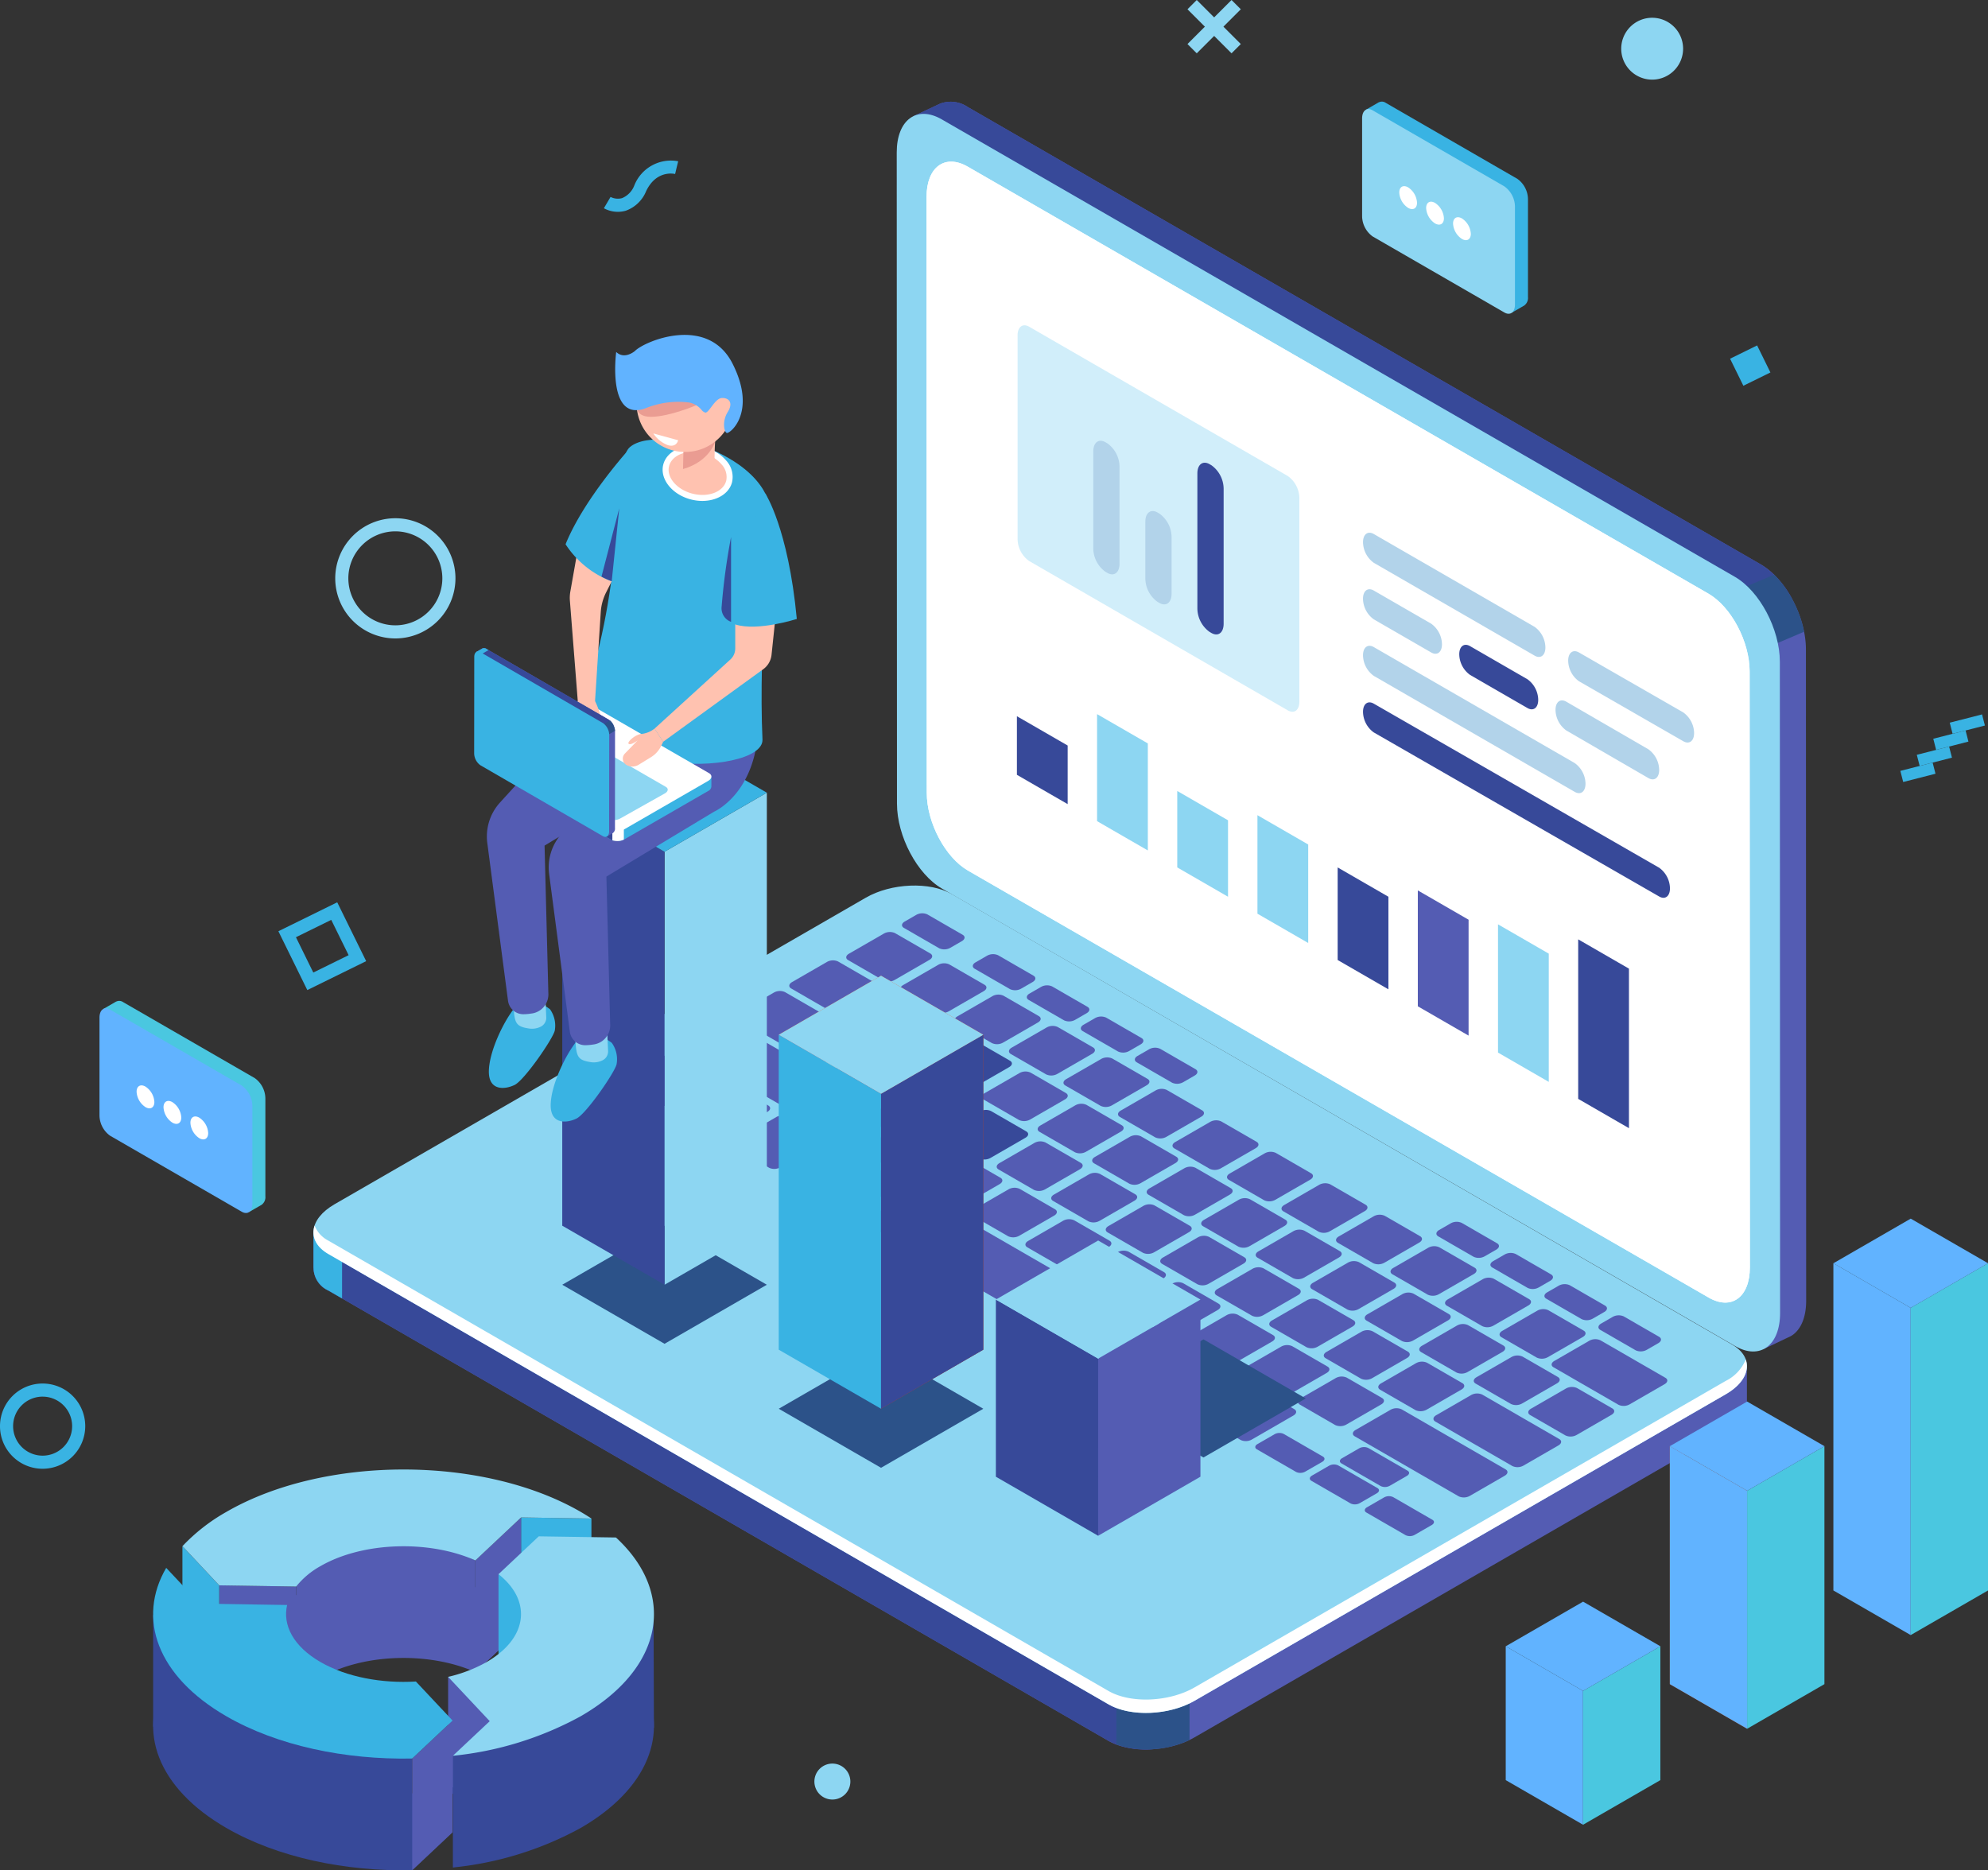 <svg xmlns="http://www.w3.org/2000/svg" width="318.829" height="300" viewBox="0 0 318.829 300">
  <rect x="0" y="0" width="318.829" height="300" fill="#333333" stroke="none"/>
  <g id="ready-2-use" transform="translate(-1048.285 204.315)">
    <g id="Group_1738" data-name="Group 1738" transform="translate(1098.556 -188.012)">
      <g id="Group_1737" data-name="Group 1737">
        <g id="Group_1735" data-name="Group 1735" transform="translate(93.544)">
          <path id="Path_2871" data-name="Path 2871" d="M1330.857-113.754l-127.183-73.368a4.873,4.873,0,0,0-4.354-.585l.005-.015-.209.1c-.017.008-.034.015-.051.024l-4.14,1.948,4.495,2.237c0,.085-.009.163-.009.249l.038,104.461c0,5.228,3.238,11.331,7.227,13.632L1330.468,6.338l.7,5.826,4.521-2.157c1.489-.875,2.432-2.852,2.431-5.669l-.039-104.461C1338.082-105.35,1334.847-111.453,1330.857-113.754Z" transform="translate(-1192.267 187.993)" fill="#545cb3"/>
          <path id="Path_2872" data-name="Path 2872" d="M1330.857-113.754l-127.183-73.368a4.873,4.873,0,0,0-4.354-.585l.005-.015-.209.1c-.017.008-.034.015-.051.024l-4.14,1.948,4.495,2.237c0,.085-.009.163-.009.249l.025,68.847,57.882,45.732,78.589-39.551A14.255,14.255,0,0,0,1330.857-113.754Z" transform="translate(-1192.267 187.993)" fill="#374999"/>
          <path id="Path_2873" data-name="Path 2873" d="M1333.125-112.024l-12.464,5.243,9.41,7.25,7.858-3.345A18.289,18.289,0,0,0,1333.125-112.024Z" transform="translate(-1192.41 187.907)" fill="#2c5289"/>
          <path id="Path_2874" data-name="Path 2874" d="M1326.713,11.613,1199.53-61.756c-3.99-2.3-7.225-8.4-7.227-13.632l-.039-104.46c0-5.228,3.23-7.6,7.22-5.3l127.183,73.368c3.99,2.3,7.225,8.4,7.227,13.632l.039,104.461C1333.935,11.541,1330.7,13.913,1326.713,11.613Z" transform="translate(-1192.264 187.991)" fill="#8dd6f2"/>
          <path id="Path_2875" data-name="Path 2875" d="M1322.488,3.852,1203.7-64.638c-3.65-2.106-6.61-7.691-6.612-12.475l-.036-95.59c0-4.785,2.957-6.955,6.607-4.849l118.784,68.489c3.65,2.106,6.611,7.69,6.612,12.475L1329.094-1C1329.1,3.786,1326.138,5.957,1322.488,3.852Z" transform="translate(-1192.27 187.982)" fill="#fff"/>
          <path id="Path_2876" data-name="Path 2876" d="M1322.488,3.852,1203.7-64.638c-3.65-2.106-6.61-7.691-6.612-12.475l-.036-95.59c0-4.785,2.957-6.955,6.607-4.849l118.784,68.489c3.65,2.106,6.611,7.69,6.612,12.475L1329.094-1C1329.1,3.786,1326.138,5.957,1322.488,3.852Z" transform="translate(-1192.27 187.982)" fill="#fff"/>
        </g>
        <path id="Path_2877" data-name="Path 2877" d="M1328.506,15.009l-17.1-2.258L1201-50.991c-3.54-2.044-9.722-1.787-13.809.572L1108.96-5.268l-10.342-1.365V-.766l.011,0A4.027,4.027,0,0,0,1101,2.86L1226.122,75.1c3.54,2.044,9.722,1.787,13.809-.572l85.2-49.172c2.3-1.327,3.445-3.038,3.378-4.644h0Z" transform="translate(-1098.614 187.839)" fill="#545cb3"/>
        <path id="Path_2878" data-name="Path 2878" d="M1245.553-25.242l-7.843-4.529h-86.236L1108.96-5.242l-10.342-1.365V-.74l.011,0A4.027,4.027,0,0,0,1101,2.886l125.119,72.238a12.948,12.948,0,0,0,7.127,1.335Z" transform="translate(-1098.614 187.813)" fill="#374999"/>
        <path id="Path_2879" data-name="Path 2879" d="M1103.208-5.976l-4.59-.605V-.714l.011,0A4.027,4.027,0,0,0,1101,2.912l2.2,1.274Z" transform="translate(-1098.614 187.787)" fill="#39b3e3"/>
        <path id="Path_2880" data-name="Path 2880" d="M1227.529,75.813a16.022,16.022,0,0,0,11.733-.728V62h-11.733Z" transform="translate(-1098.76 187.709)" fill="#2c5289"/>
        <path id="Path_2881" data-name="Path 2881" d="M1226.122,69.226,1101-3.011c-3.54-2.044-3.1-5.614.991-7.973l85.2-49.172c4.087-2.359,10.269-2.616,13.809-.572l125.118,72.238c3.54,2.044,3.1,5.613-.991,7.973l-85.2,49.171C1235.844,71.013,1229.662,71.269,1226.122,69.226Z" transform="translate(-1098.614 187.85)" fill="#8dd6f2"/>
        <path id="Path_2882" data-name="Path 2882" d="M1325.128,17.4l-85.2,49.172c-4.087,2.359-10.269,2.616-13.809.572L1101-5.093a4.653,4.653,0,0,1-2.2-2.407c-.553,1.675.152,3.368,2.2,4.551l125.119,72.238c3.54,2.044,9.722,1.787,13.809-.572l85.2-49.172c2.747-1.586,3.84-3.718,3.192-5.567A6.648,6.648,0,0,1,1325.128,17.4Z" transform="translate(-1098.614 187.788)" fill="#fff"/>
        <g id="Group_1736" data-name="Group 1736" transform="translate(49.637 130.191)">
          <path id="Path_2883" data-name="Path 2883" d="M1154.275-26.9l-5.661-3.269c-.454-.262-.4-.72.127-1.024l6.682-3.858a1.971,1.971,0,0,1,1.773-.073l5.661,3.268c.454.262.4.72-.128,1.024l-6.681,3.858A1.976,1.976,0,0,1,1154.275-26.9Z" transform="translate(-1148.307 57.629)" fill="#545cb3"/>
          <path id="Path_2884" data-name="Path 2884" d="M1163.028-21.843l-5.662-3.268c-.454-.263-.4-.721.128-1.024l6.682-3.859a1.972,1.972,0,0,1,1.774-.073l5.661,3.268c.455.263.4.721-.127,1.024l-6.682,3.858A1.967,1.967,0,0,1,1163.028-21.843Z" transform="translate(-1148.317 57.623)" fill="#545cb3"/>
          <path id="Path_2885" data-name="Path 2885" d="M1171.779-16.79l-5.66-3.268c-.455-.263-.4-.721.127-1.024l6.683-3.858a1.967,1.967,0,0,1,1.773-.074l5.661,3.268c.455.263.4.721-.128,1.024l-6.681,3.859A1.973,1.973,0,0,1,1171.779-16.79Z" transform="translate(-1148.327 57.618)" fill="#545cb3"/>
          <path id="Path_2886" data-name="Path 2886" d="M1183.884-20.962l-5.661-3.268c-.454-.263-.4-.721.127-1.024l5.609-3.238a1.968,1.968,0,0,1,1.773-.074l5.662,3.268c.455.263.4.721-.128,1.024l-5.609,3.238A1.97,1.97,0,0,1,1183.884-20.962Z" transform="translate(-1148.341 57.622)" fill="#545cb3"/>
          <path id="Path_2887" data-name="Path 2887" d="M1192.637-15.909l-5.662-3.268c-.455-.263-.4-.721.128-1.024l5.609-3.238a1.97,1.97,0,0,1,1.774-.074l5.661,3.268c.454.263.4.721-.127,1.024l-5.609,3.239A1.97,1.97,0,0,1,1192.637-15.909Z" transform="translate(-1148.351 57.616)" fill="#545cb3"/>
          <path id="Path_2888" data-name="Path 2888" d="M1201.389-10.856l-5.661-3.268c-.454-.262-.4-.72.127-1.024l5.609-3.238a1.974,1.974,0,0,1,1.773-.074l5.661,3.269c.455.262.4.72-.128,1.024l-5.609,3.238A1.973,1.973,0,0,1,1201.389-10.856Z" transform="translate(-1148.36 57.61)" fill="#545cb3"/>
          <path id="Path_2889" data-name="Path 2889" d="M1210.143-5.8l-5.662-3.269c-.454-.262-.4-.72.128-1.024l5.609-3.238a1.972,1.972,0,0,1,1.774-.073l5.661,3.268c.454.263.4.72-.127,1.024l-5.61,3.238A1.974,1.974,0,0,1,1210.143-5.8Z" transform="translate(-1148.371 57.604)" fill="#545cb3"/>
          <path id="Path_2890" data-name="Path 2890" d="M1218.894-.749l-5.661-3.268c-.456-.263-.4-.721.127-1.024l5.61-3.239a1.97,1.97,0,0,1,1.773-.073l5.661,3.268c.455.263.4.721-.128,1.024l-5.61,3.238A1.967,1.967,0,0,1,1218.894-.749Z" transform="translate(-1148.38 57.599)" fill="#545cb3"/>
          <path id="Path_2891" data-name="Path 2891" d="M1227.648,4.3l-5.662-3.268c-.454-.263-.4-.721.127-1.024l5.61-3.238A1.968,1.968,0,0,1,1229.5-3.3l5.661,3.268c.454.263.4.721-.127,1.024l-5.61,3.239A1.97,1.97,0,0,1,1227.648,4.3Z" transform="translate(-1148.391 57.593)" fill="#545cb3"/>
          <path id="Path_2892" data-name="Path 2892" d="M1236.4,9.357l-5.661-3.268c-.454-.263-.4-.72.128-1.024l5.61-3.238a1.973,1.973,0,0,1,1.773-.074l5.661,3.269c.455.262.4.72-.127,1.024l-5.609,3.238A1.971,1.971,0,0,1,1236.4,9.357Z" transform="translate(-1148.401 57.587)" fill="#545cb3"/>
          <path id="Path_2893" data-name="Path 2893" d="M1245.151,14.411l-5.661-3.269c-.455-.262-.4-.72.127-1.024l5.61-3.238A1.97,1.97,0,0,1,1247,6.807l5.662,3.268c.454.263.4.72-.128,1.024l-5.609,3.238A1.975,1.975,0,0,1,1245.151,14.411Z" transform="translate(-1148.41 57.581)" fill="#545cb3"/>
          <path id="Path_2894" data-name="Path 2894" d="M1253.9,19.464l-5.661-3.268c-.455-.263-.4-.721.128-1.024l5.609-3.239a1.973,1.973,0,0,1,1.774-.073l5.661,3.268c.454.263.4.721-.127,1.024l-5.609,3.238A1.968,1.968,0,0,1,1253.9,19.464Z" transform="translate(-1148.42 57.576)" fill="#545cb3"/>
          <path id="Path_2895" data-name="Path 2895" d="M1262.656,24.517,1257,21.249c-.454-.263-.4-.721.127-1.024l5.61-3.238a1.968,1.968,0,0,1,1.773-.074l5.661,3.268c.454.263.4.721-.128,1.024l-5.609,3.238A1.97,1.97,0,0,1,1262.656,24.517Z" transform="translate(-1148.43 57.57)" fill="#545cb3"/>
          <path id="Path_2896" data-name="Path 2896" d="M1196.78-23.354l-5.661-3.269c-.454-.262-.4-.72.127-1.024l5.61-3.238a1.97,1.97,0,0,1,1.773-.073l5.662,3.268c.454.263.4.72-.128,1.024l-5.609,3.238A1.976,1.976,0,0,1,1196.78-23.354Z" transform="translate(-1148.355 57.624)" fill="#374999"/>
          <path id="Path_2897" data-name="Path 2897" d="M1187.9-28.483l-5.66-3.268c-.455-.263-.4-.721.127-1.024l5.61-3.238a1.967,1.967,0,0,1,1.773-.074l5.661,3.268c.454.263.4.721-.128,1.024l-5.608,3.238A1.971,1.971,0,0,1,1187.9-28.483Z" transform="translate(-1148.345 57.63)" fill="#374999"/>
          <path id="Path_2898" data-name="Path 2898" d="M1178.993-33.624l-12.193-7.04c-.454-.262-.4-.72.128-1.024l5.609-3.238A1.973,1.973,0,0,1,1174.31-45L1186.5-37.96c.454.263.4.721-.127,1.024l-5.61,3.238A1.967,1.967,0,0,1,1178.993-33.624Z" transform="translate(-1148.328 57.64)" fill="#545cb3"/>
          <path id="Path_2899" data-name="Path 2899" d="M1185.215-39.87l-9.895-5.713c-.455-.262-.4-.72.128-1.024l5.609-3.238a1.972,1.972,0,0,1,1.774-.073l9.895,5.713c.454.263.4.72-.128,1.024l-5.608,3.238A1.976,1.976,0,0,1,1185.215-39.87Z" transform="translate(-1148.337 57.646)" fill="#545cb3"/>
          <path id="Path_2900" data-name="Path 2900" d="M1205.534-18.3l-5.662-3.268c-.454-.263-.4-.721.128-1.024l5.609-3.239a1.972,1.972,0,0,1,1.774-.073l5.661,3.268c.454.263.4.721-.127,1.024l-5.61,3.238A1.967,1.967,0,0,1,1205.534-18.3Z" transform="translate(-1148.365 57.619)" fill="#374999"/>
          <path id="Path_2901" data-name="Path 2901" d="M1214.285-13.248l-5.661-3.268c-.454-.263-.4-.721.127-1.024l5.61-3.238a1.967,1.967,0,0,1,1.773-.074l5.662,3.268c.454.263.4.721-.128,1.024l-5.609,3.238A1.969,1.969,0,0,1,1214.285-13.248Z" transform="translate(-1148.375 57.613)" fill="#545cb3"/>
          <path id="Path_2902" data-name="Path 2902" d="M1223.038-8.195l-5.661-3.268c-.454-.263-.4-.721.128-1.024l5.609-3.238a1.976,1.976,0,0,1,1.774-.074l5.661,3.268c.454.263.4.721-.127,1.024l-5.61,3.239A1.97,1.97,0,0,1,1223.038-8.195Z" transform="translate(-1148.385 57.607)" fill="#545cb3"/>
          <path id="Path_2903" data-name="Path 2903" d="M1231.79-3.142,1226.13-6.41c-.454-.262-.4-.72.127-1.024l5.61-3.238a1.97,1.97,0,0,1,1.773-.073l5.662,3.268c.454.262.4.72-.128,1.024l-5.609,3.238A1.972,1.972,0,0,1,1231.79-3.142Z" transform="translate(-1148.395 57.601)" fill="#545cb3"/>
          <path id="Path_2904" data-name="Path 2904" d="M1240.543,1.912l-5.662-3.268c-.454-.263-.4-.721.128-1.024l5.609-3.239a1.972,1.972,0,0,1,1.774-.073l5.661,3.268c.454.263.4.721-.127,1.024l-5.61,3.238A1.973,1.973,0,0,1,1240.543,1.912Z" transform="translate(-1148.405 57.596)" fill="#545cb3"/>
          <path id="Path_2905" data-name="Path 2905" d="M1249.3,6.965,1243.635,3.7c-.454-.263-.4-.721.127-1.024l5.61-3.238a1.967,1.967,0,0,1,1.773-.074l5.662,3.268c.454.263.4.721-.128,1.024l-5.609,3.238A1.969,1.969,0,0,1,1249.3,6.965Z" transform="translate(-1148.415 57.59)" fill="#545cb3"/>
          <path id="Path_2906" data-name="Path 2906" d="M1258.048,12.018l-5.662-3.268c-.455-.263-.4-.721.128-1.024l5.609-3.238a1.97,1.97,0,0,1,1.774-.074l5.661,3.268c.454.263.4.721-.127,1.024l-5.61,3.239A1.97,1.97,0,0,1,1258.048,12.018Z" transform="translate(-1148.425 57.584)" fill="#545cb3"/>
          <path id="Path_2907" data-name="Path 2907" d="M1266.8,17.071,1261.14,13.8c-.456-.262-.4-.72.127-1.024l5.61-3.238a1.974,1.974,0,0,1,1.773-.074l5.661,3.269c.455.262.4.72-.128,1.024L1268.573,17A1.97,1.97,0,0,1,1266.8,17.071Z" transform="translate(-1148.435 57.578)" fill="#545cb3"/>
          <path id="Path_2908" data-name="Path 2908" d="M1275.553,22.125l-5.662-3.269c-.454-.262-.4-.72.127-1.024l5.61-3.238a1.97,1.97,0,0,1,1.773-.073l5.661,3.268c.455.263.4.72-.127,1.024l-5.61,3.238A1.974,1.974,0,0,1,1275.553,22.125Z" transform="translate(-1148.445 57.573)" fill="#545cb3"/>
          <path id="Path_2909" data-name="Path 2909" d="M1291.1,31.1l-12.352-7.131c-.455-.263-.4-.721.128-1.024l5.609-3.239a1.972,1.972,0,0,1,1.774-.073l12.352,7.131c.454.263.4.721-.128,1.024l-5.609,3.239A1.972,1.972,0,0,1,1291.1,31.1Z" transform="translate(-1148.455 57.567)" fill="#545cb3"/>
          <path id="Path_2910" data-name="Path 2910" d="M1308.147,21.267l-10.425-6.019c-.455-.263-.4-.721.127-1.024l5.609-3.238a1.97,1.97,0,0,1,1.773-.074l10.426,6.019c.455.263.4.721-.128,1.024l-5.609,3.239A1.972,1.972,0,0,1,1308.147,21.267Z" transform="translate(-1148.476 57.577)" fill="#545cb3"/>
          <path id="Path_2911" data-name="Path 2911" d="M1220.86-19.29l-5.66-3.268c-.455-.263-.4-.721.127-1.024l5.61-3.238a1.967,1.967,0,0,1,1.773-.074l5.662,3.268c.454.263.4.721-.128,1.024l-5.609,3.238A1.97,1.97,0,0,1,1220.86-19.29Z" transform="translate(-1148.383 57.62)" fill="#545cb3"/>
          <path id="Path_2912" data-name="Path 2912" d="M1211.89-24.469l-5.66-3.268c-.455-.263-.4-.721.127-1.024l5.61-3.238a1.967,1.967,0,0,1,1.773-.074L1219.4-28.8c.454.263.4.721-.128,1.024l-5.609,3.239A1.972,1.972,0,0,1,1211.89-24.469Z" transform="translate(-1148.373 57.626)" fill="#545cb3"/>
          <path id="Path_2913" data-name="Path 2913" d="M1202.92-29.648l-5.661-3.268c-.454-.263-.4-.721.128-1.024l5.61-3.238a1.97,1.97,0,0,1,1.773-.074l5.661,3.268c.456.263.4.721-.127,1.024l-5.609,3.239A1.971,1.971,0,0,1,1202.92-29.648Z" transform="translate(-1148.362 57.632)" fill="#374999"/>
          <path id="Path_2914" data-name="Path 2914" d="M1193.95-34.827l-5.661-3.268c-.454-.263-.4-.721.128-1.024l5.609-3.238a1.976,1.976,0,0,1,1.774-.074l5.661,3.268c.454.263.4.721-.127,1.025l-5.61,3.238A1.97,1.97,0,0,1,1193.95-34.827Z" transform="translate(-1148.352 57.637)" fill="#545cb3"/>
          <path id="Path_2915" data-name="Path 2915" d="M1229.613-14.237l-5.661-3.268c-.454-.263-.4-.721.128-1.024l5.609-3.238a1.976,1.976,0,0,1,1.774-.074l5.661,3.269c.454.262.4.72-.127,1.024l-5.61,3.238A1.971,1.971,0,0,1,1229.613-14.237Z" transform="translate(-1148.393 57.614)" fill="#545cb3"/>
          <path id="Path_2916" data-name="Path 2916" d="M1238.365-9.183l-5.661-3.269c-.455-.262-.4-.72.127-1.024l5.61-3.238a1.97,1.97,0,0,1,1.773-.073l5.661,3.268c.454.262.4.72-.128,1.024l-5.609,3.238A1.976,1.976,0,0,1,1238.365-9.183Z" transform="translate(-1148.403 57.608)" fill="#545cb3"/>
          <path id="Path_2917" data-name="Path 2917" d="M1247.118-4.13,1241.457-7.4c-.455-.263-.4-.721.128-1.024l5.609-3.239a1.973,1.973,0,0,1,1.774-.073l5.661,3.268c.455.263.4.721-.127,1.024L1248.891-4.2A1.968,1.968,0,0,1,1247.118-4.13Z" transform="translate(-1148.413 57.602)" fill="#545cb3"/>
          <path id="Path_2918" data-name="Path 2918" d="M1255.87.923l-5.661-3.268c-.454-.263-.4-.721.127-1.024l5.61-3.238a1.967,1.967,0,0,1,1.773-.074l5.662,3.268c.454.263.4.721-.128,1.024L1257.644.849A1.97,1.97,0,0,1,1255.87.923Z" transform="translate(-1148.422 57.597)" fill="#545cb3"/>
          <path id="Path_2919" data-name="Path 2919" d="M1264.623,5.976l-5.661-3.268c-.454-.263-.4-.721.128-1.024l5.609-3.238a1.973,1.973,0,0,1,1.774-.074l5.66,3.268c.455.263.4.721-.127,1.024L1266.4,5.9A1.971,1.971,0,0,1,1264.623,5.976Z" transform="translate(-1148.432 57.591)" fill="#545cb3"/>
          <path id="Path_2920" data-name="Path 2920" d="M1273.375,11.029l-5.661-3.268c-.455-.262-.4-.72.127-1.024l5.61-3.238a1.974,1.974,0,0,1,1.773-.074l5.662,3.269c.454.262.4.72-.128,1.024l-5.609,3.238A1.97,1.97,0,0,1,1273.375,11.029Z" transform="translate(-1148.443 57.585)" fill="#545cb3"/>
          <path id="Path_2921" data-name="Path 2921" d="M1282.128,16.083l-5.661-3.268c-.454-.263-.4-.721.127-1.024l5.609-3.239a1.971,1.971,0,0,1,1.773-.073l5.661,3.268c.454.263.4.721-.127,1.024l-5.61,3.238A1.974,1.974,0,0,1,1282.128,16.083Z" transform="translate(-1148.452 57.579)" fill="#545cb3"/>
          <path id="Path_2922" data-name="Path 2922" d="M1290.881,21.136l-5.661-3.268c-.454-.263-.4-.721.128-1.024l5.609-3.238a1.968,1.968,0,0,1,1.773-.074l5.661,3.268c.455.263.4.721-.127,1.024l-5.609,3.238A1.967,1.967,0,0,1,1290.881,21.136Z" transform="translate(-1148.463 57.574)" fill="#545cb3"/>
          <path id="Path_2923" data-name="Path 2923" d="M1299.632,26.189l-5.661-3.268c-.454-.263-.4-.721.127-1.024l5.609-3.238a1.968,1.968,0,0,1,1.773-.074l5.662,3.268c.454.263.4.721-.128,1.024l-5.609,3.239A1.972,1.972,0,0,1,1299.632,26.189Z" transform="translate(-1148.472 57.568)" fill="#545cb3"/>
          <path id="Path_2924" data-name="Path 2924" d="M1216.252-31.789l-5.662-3.268c-.454-.263-.4-.721.128-1.024l5.609-3.238a1.973,1.973,0,0,1,1.774-.074l5.661,3.268c.454.263.4.721-.127,1.024l-5.609,3.239A1.971,1.971,0,0,1,1216.252-31.789Z" transform="translate(-1148.377 57.634)" fill="#545cb3"/>
          <path id="Path_2925" data-name="Path 2925" d="M1207.544-36.817l-5.662-3.268c-.454-.263-.4-.721.128-1.024l5.609-3.238a1.97,1.97,0,0,1,1.774-.074l5.661,3.268c.454.263.4.721-.127,1.024l-5.61,3.239A1.97,1.97,0,0,1,1207.544-36.817Z" transform="translate(-1148.368 57.64)" fill="#545cb3"/>
          <path id="Path_2926" data-name="Path 2926" d="M1198.834-41.845l-5.661-3.268c-.454-.263-.4-.721.128-1.024l5.609-3.238a1.97,1.97,0,0,1,1.774-.074l5.661,3.268c.454.263.4.721-.127,1.024l-5.61,3.238A1.967,1.967,0,0,1,1198.834-41.845Z" transform="translate(-1148.358 57.645)" fill="#545cb3"/>
          <path id="Path_2927" data-name="Path 2927" d="M1190.125-46.873l-5.662-3.268c-.454-.263-.4-.721.128-1.024L1190.2-54.4a1.969,1.969,0,0,1,1.774-.074l5.661,3.268c.455.263.4.721-.127,1.024l-5.609,3.238A1.967,1.967,0,0,1,1190.125-46.873Z" transform="translate(-1148.348 57.651)" fill="#545cb3"/>
          <path id="Path_2928" data-name="Path 2928" d="M1199.08-52.04l-5.661-3.269c-.454-.262-.4-.72.127-1.024l1.855-1.07a1.967,1.967,0,0,1,1.773-.074l5.661,3.268c.454.263.4.721-.128,1.024l-1.854,1.071A1.976,1.976,0,0,1,1199.08-52.04Z" transform="translate(-1148.358 57.655)" fill="#545cb3"/>
          <path id="Path_2929" data-name="Path 2929" d="M1210.445-45.479l-5.66-3.268c-.455-.263-.4-.721.127-1.024l1.855-1.071a1.97,1.97,0,0,1,1.773-.073l5.661,3.268c.455.263.4.72-.127,1.024l-1.854,1.071A1.973,1.973,0,0,1,1210.445-45.479Z" transform="translate(-1148.371 57.647)" fill="#545cb3"/>
          <path id="Path_2930" data-name="Path 2930" d="M1219.118-40.472l-5.661-3.268c-.455-.263-.4-.72.128-1.024l1.854-1.071a1.972,1.972,0,0,1,1.774-.073l5.661,3.268c.454.263.4.721-.127,1.024l-1.855,1.071A1.971,1.971,0,0,1,1219.118-40.472Z" transform="translate(-1148.381 57.641)" fill="#545cb3"/>
          <path id="Path_2931" data-name="Path 2931" d="M1227.792-35.465l-5.661-3.268c-.455-.262-.4-.72.128-1.024l1.854-1.07a1.968,1.968,0,0,1,1.773-.074l5.661,3.268c.454.263.4.721-.128,1.024l-1.854,1.071A1.971,1.971,0,0,1,1227.792-35.465Z" transform="translate(-1148.391 57.636)" fill="#545cb3"/>
          <path id="Path_2932" data-name="Path 2932" d="M1236.464-30.457l-5.661-3.269c-.454-.262-.4-.72.127-1.024l1.855-1.07a1.968,1.968,0,0,1,1.773-.074l5.661,3.268c.455.263.4.721-.128,1.024l-1.854,1.071A1.976,1.976,0,0,1,1236.464-30.457Z" transform="translate(-1148.401 57.63)" fill="#545cb3"/>
          <path id="Path_2933" data-name="Path 2933" d="M1284.881-2.5l-5.66-3.268c-.455-.263-.4-.721.127-1.024l1.855-1.071a1.968,1.968,0,0,1,1.773-.074l5.661,3.268c.456.263.4.721-.127,1.024l-1.854,1.071A1.973,1.973,0,0,1,1284.881-2.5Z" transform="translate(-1148.456 57.598)" fill="#545cb3"/>
          <path id="Path_2934" data-name="Path 2934" d="M1293.554,2.5l-5.661-3.268c-.455-.263-.4-.721.128-1.024l1.854-1.071a1.974,1.974,0,0,1,1.773-.074l5.662,3.268c.454.263.4.721-.127,1.024l-1.855,1.071A1.968,1.968,0,0,1,1293.554,2.5Z" transform="translate(-1148.465 57.592)" fill="#545cb3"/>
          <path id="Path_2935" data-name="Path 2935" d="M1302.226,7.511l-5.661-3.268c-.455-.263-.4-.721.127-1.024l1.855-1.071a1.973,1.973,0,0,1,1.773-.074l5.661,3.269c.455.262.4.72-.128,1.024L1304,7.437A1.969,1.969,0,0,1,1302.226,7.511Z" transform="translate(-1148.475 57.587)" fill="#545cb3"/>
          <path id="Path_2936" data-name="Path 2936" d="M1310.9,12.518l-5.661-3.268c-.456-.263-.4-.721.127-1.024l1.854-1.071a1.972,1.972,0,0,1,1.774-.073l5.661,3.268c.454.262.4.72-.127,1.024l-1.855,1.071A1.97,1.97,0,0,1,1310.9,12.518Z" transform="translate(-1148.485 57.581)" fill="#545cb3"/>
          <path id="Path_2937" data-name="Path 2937" d="M1225-26.736,1219.344-30c-.456-.262-.4-.72.127-1.024l5.61-3.238a1.974,1.974,0,0,1,1.773-.074l5.661,3.269c.454.262.4.72-.128,1.024l-5.61,3.238A1.971,1.971,0,0,1,1225-26.736Z" transform="translate(-1148.387 57.628)" fill="#545cb3"/>
          <path id="Path_2938" data-name="Path 2938" d="M1233.757-21.682,1228.1-24.95c-.454-.263-.4-.721.127-1.024l5.61-3.239a1.97,1.97,0,0,1,1.773-.073l5.662,3.268c.454.263.4.721-.127,1.024l-5.61,3.238A1.974,1.974,0,0,1,1233.757-21.682Z" transform="translate(-1148.397 57.622)" fill="#545cb3"/>
          <path id="Path_2939" data-name="Path 2939" d="M1242.509-16.629l-5.662-3.268c-.454-.263-.4-.721.128-1.024l5.61-3.238a1.967,1.967,0,0,1,1.773-.074l5.661,3.268c.455.263.4.721-.127,1.024l-5.61,3.238A1.967,1.967,0,0,1,1242.509-16.629Z" transform="translate(-1148.407 57.617)" fill="#545cb3"/>
          <path id="Path_2940" data-name="Path 2940" d="M1251.261-11.576l-5.66-3.268c-.455-.263-.4-.721.127-1.024l5.609-3.238a1.968,1.968,0,0,1,1.773-.074l5.661,3.268c.454.263.4.721-.128,1.024l-5.609,3.239A1.973,1.973,0,0,1,1251.261-11.576Z" transform="translate(-1148.417 57.611)" fill="#545cb3"/>
          <path id="Path_2941" data-name="Path 2941" d="M1260.014-6.523l-5.662-3.268c-.455-.263-.4-.72.128-1.024l5.609-3.238a1.976,1.976,0,0,1,1.774-.074l5.661,3.269c.455.262.4.72-.127,1.024l-5.61,3.238A1.97,1.97,0,0,1,1260.014-6.523Z" transform="translate(-1148.427 57.605)" fill="#545cb3"/>
          <path id="Path_2942" data-name="Path 2942" d="M1268.766-1.469l-5.66-3.269c-.454-.262-.4-.72.127-1.024L1268.842-9a1.97,1.97,0,0,1,1.773-.073l5.662,3.268c.454.263.4.72-.128,1.024l-5.609,3.238A1.976,1.976,0,0,1,1268.766-1.469Z" transform="translate(-1148.438 57.599)" fill="#545cb3"/>
          <path id="Path_2943" data-name="Path 2943" d="M1277.52,3.584,1271.858.316c-.454-.263-.4-.721.128-1.024l5.609-3.239a1.973,1.973,0,0,1,1.774-.073l5.66,3.268c.454.263.4.721-.127,1.024l-5.61,3.238A1.968,1.968,0,0,1,1277.52,3.584Z" transform="translate(-1148.447 57.594)" fill="#545cb3"/>
          <path id="Path_2944" data-name="Path 2944" d="M1286.271,8.637l-5.661-3.268c-.454-.263-.4-.721.127-1.024l5.609-3.238a1.968,1.968,0,0,1,1.773-.074l5.661,3.268c.455.263.4.721-.128,1.024l-5.609,3.238A1.97,1.97,0,0,1,1286.271,8.637Z" transform="translate(-1148.457 57.588)" fill="#545cb3"/>
          <path id="Path_2945" data-name="Path 2945" d="M1295.024,13.69l-5.662-3.268c-.454-.263-.4-.721.128-1.024L1295.1,6.16a1.976,1.976,0,0,1,1.774-.074l5.661,3.269c.455.262.4.72-.127,1.024l-5.61,3.238A1.97,1.97,0,0,1,1295.024,13.69Z" transform="translate(-1148.467 57.582)" fill="#545cb3"/>
          <path id="Path_2946" data-name="Path 2946" d="M1174.953-26.119l-16.673-9.626c-.454-.262-.4-.72.128-1.024l5.609-3.238a1.973,1.973,0,0,1,1.774-.073l16.672,9.626c.455.262.4.72-.127,1.024l-5.61,3.238A1.97,1.97,0,0,1,1174.953-26.119Z" transform="translate(-1148.318 57.635)" fill="#545cb3"/>
          <path id="Path_2947" data-name="Path 2947" d="M1282.479,35.962l-16.673-9.626c-.455-.263-.4-.721.128-1.024l5.609-3.239a1.973,1.973,0,0,1,1.774-.073l16.672,9.626c.455.262.4.72-.127,1.024l-5.609,3.238A1.974,1.974,0,0,1,1282.479,35.962Z" transform="translate(-1148.44 57.564)" fill="#545cb3"/>
          <path id="Path_2948" data-name="Path 2948" d="M1247.489,26.921l-5.662-3.268c-.454-.263-.4-.721.128-1.024l6.681-3.859a1.972,1.972,0,0,1,1.774-.073l5.661,3.268c.454.263.4.721-.127,1.024l-6.682,3.858A1.967,1.967,0,0,1,1247.489,26.921Z" transform="translate(-1148.413 57.568)" fill="#545cb3"/>
          <path id="Path_2949" data-name="Path 2949" d="M1183.925-9.778,1174.871-15c-.454-.263-.4-.72.128-1.024l6.681-3.858a1.972,1.972,0,0,1,1.774-.074l9.054,5.227c.454.263.4.721-.128,1.024L1185.7-9.851A1.97,1.97,0,0,1,1183.925-9.778Z" transform="translate(-1148.337 57.612)" fill="#545cb3"/>
          <path id="Path_2950" data-name="Path 2950" d="M1239.052,22.05,1230,16.823c-.455-.263-.4-.721.128-1.024l6.683-3.858a1.967,1.967,0,0,1,1.773-.074l9.054,5.227c.454.263.4.721-.127,1.024l-6.682,3.859A1.97,1.97,0,0,1,1239.052,22.05Z" transform="translate(-1148.399 57.576)" fill="#545cb3"/>
          <path id="Path_2951" data-name="Path 2951" d="M1196.552-2.487,1187.5-7.714c-.454-.263-.4-.721.127-1.024l6.682-3.858a1.969,1.969,0,0,1,1.774-.074l9.054,5.227c.455.263.4.721-.128,1.024l-6.682,3.858A1.967,1.967,0,0,1,1196.552-2.487Z" transform="translate(-1148.351 57.604)" fill="#545cb3"/>
          <path id="Path_2952" data-name="Path 2952" d="M1196.143-12.634l39.363,22.727a.539.539,0,0,1,0,1.021l-6.814,3.934a1.951,1.951,0,0,1-1.769,0L1187.56-7.679Z" transform="translate(-1148.351 57.603)" fill="#545cb3"/>
          <path id="Path_2953" data-name="Path 2953" d="M1271.952,36.093l6.306,3.641c.372.215.327.59-.1.839l-2.734,1.578a1.611,1.611,0,0,1-1.453.06l-6.306-3.641c-.373-.215-.326-.59.1-.839l2.733-1.578A1.618,1.618,0,0,1,1271.952,36.093Z" transform="translate(-1148.442 57.548)" fill="#545cb3"/>
          <path id="Path_2954" data-name="Path 2954" d="M1263.127,31l6.306,3.641c.373.215.327.59-.1.839l-2.734,1.578a1.611,1.611,0,0,1-1.453.06l-6.306-3.641c-.373-.215-.326-.59.1-.839l2.733-1.578A1.619,1.619,0,0,1,1263.127,31Z" transform="translate(-1148.432 57.554)" fill="#545cb3"/>
          <path id="Path_2955" data-name="Path 2955" d="M1254.375,25.945l6.306,3.641c.372.215.326.59-.1.839L1257.843,32a1.618,1.618,0,0,1-1.453.06l-6.306-3.641c-.373-.215-.327-.59.1-.839L1252.922,26A1.611,1.611,0,0,1,1254.375,25.945Z" transform="translate(-1148.422 57.56)" fill="#545cb3"/>
          <path id="Path_2956" data-name="Path 2956" d="M1267.961,28.207l6.306,3.641c.372.216.326.591-.105.839l-2.733,1.578a1.617,1.617,0,0,1-1.454.061l-6.306-3.641c-.373-.216-.326-.591.1-.839l2.733-1.578A1.617,1.617,0,0,1,1267.961,28.207Z" transform="translate(-1148.438 57.557)" fill="#545cb3"/>
        </g>
      </g>
    </g>
    <g id="Group_1740" data-name="Group 1740" transform="translate(1211.476 -152.133)">
      <path id="Path_2957" data-name="Path 2957" d="M1255.013-90.31l-41.5-23.963a4.421,4.421,0,0,1-1.847-3.528v-32.656c0-1.359.827-1.984,1.847-1.4l41.5,23.963a4.421,4.421,0,0,1,1.846,3.528v32.656C1256.86-90.346,1256.033-89.722,1255.013-90.31Z" transform="translate(-1211.662 152.074)" fill="#8dd6f2" opacity="0.4"/>
      <g id="Group_1739" data-name="Group 1739" transform="translate(12.146 18.52)">
        <path id="Path_2958" data-name="Path 2958" d="M1226.073-112.343l-.292-.169a4.689,4.689,0,0,1-1.96-3.743v-15.562c0-1.442.877-2.106,1.96-1.48l.292.169a4.691,4.691,0,0,1,1.959,3.743v15.561C1228.032-112.382,1227.155-111.719,1226.073-112.343Z" transform="translate(-1223.822 133.533)" fill="#b2d3ea"/>
        <path id="Path_2959" data-name="Path 2959" d="M1234.431-107.511l-.293-.169a4.691,4.691,0,0,1-1.959-3.743v-9.109c0-1.442.877-2.106,1.959-1.48l.293.168a4.693,4.693,0,0,1,1.959,3.744v9.108C1236.39-107.55,1235.513-106.887,1234.431-107.511Z" transform="translate(-1223.832 133.52)" fill="#b2d3ea"/>
        <path id="Path_2960" data-name="Path 2960" d="M1242.787-102.7l-.293-.169a4.693,4.693,0,0,1-1.959-3.743v-21.68c0-1.442.877-2.106,1.959-1.481l.293.169a4.691,4.691,0,0,1,1.959,3.743v21.68C1244.746-102.739,1243.869-102.076,1242.787-102.7Z" transform="translate(-1223.841 133.529)" fill="#374999"/>
      </g>
    </g>
    <g id="Group_1741" data-name="Group 1741" transform="translate(1266.881 -118.862)">
      <path id="Path_2961" data-name="Path 2961" d="M1294.648-99.053l-25.785-14.887a4.146,4.146,0,0,1-1.732-3.308h0c0-1.275.775-1.861,1.732-1.309l25.785,14.887a4.148,4.148,0,0,1,1.731,3.308h0C1296.379-99.087,1295.6-98.5,1294.648-99.053Z" transform="translate(-1267.13 118.765)" fill="#b2d3ea"/>
      <path id="Path_2962" data-name="Path 2962" d="M1278.06-99.552l-9.2-5.311a4.142,4.142,0,0,1-1.732-3.307h0c0-1.276.775-1.861,1.732-1.31l9.2,5.311a4.146,4.146,0,0,1,1.732,3.308h0C1279.792-99.586,1279.017-99,1278.06-99.552Z" transform="translate(-1267.13 118.755)" fill="#b2d3ea"/>
      <path id="Path_2963" data-name="Path 2963" d="M1293.515-90.629l-9.2-5.311a4.147,4.147,0,0,1-1.731-3.308h0c0-1.275.775-1.861,1.731-1.309l9.2,5.311a4.146,4.146,0,0,1,1.731,3.308h0C1295.246-90.663,1294.471-90.077,1293.515-90.629Z" transform="translate(-1267.148 118.745)" fill="#374999"/>
      <path id="Path_2964" data-name="Path 2964" d="M1312.93-79.384l-13.16-7.632a4.148,4.148,0,0,1-1.731-3.308h0c0-1.275.775-1.861,1.731-1.309L1312.93-84a4.147,4.147,0,0,1,1.731,3.308h0C1314.662-79.418,1313.886-78.832,1312.93-79.384Z" transform="translate(-1267.165 118.735)" fill="#b2d3ea"/>
      <path id="Path_2965" data-name="Path 2965" d="M1301.08-77.182l-32.218-18.6a4.142,4.142,0,0,1-1.732-3.307h0c0-1.276.775-1.861,1.732-1.31l32.218,18.6a4.145,4.145,0,0,1,1.731,3.307h0C1302.812-77.216,1302.036-76.63,1301.08-77.182Z" transform="translate(-1267.13 118.744)" fill="#b2d3ea"/>
      <path id="Path_2966" data-name="Path 2966" d="M1314.626-60.386,1268.862-86.7a4.142,4.142,0,0,1-1.732-3.307h0c0-1.276.775-1.861,1.732-1.309L1314.626-65a4.149,4.149,0,0,1,1.731,3.308h0C1316.357-60.42,1315.582-59.834,1314.626-60.386Z" transform="translate(-1267.13 118.734)" fill="#374999"/>
      <path id="Path_2967" data-name="Path 2967" d="M1318.534-85.3l-16.73-9.619a4.148,4.148,0,0,1-1.731-3.308h0c0-1.275.775-1.861,1.731-1.309l16.73,9.619a4.145,4.145,0,0,1,1.731,3.307h0C1320.265-85.336,1319.49-84.751,1318.534-85.3Z" transform="translate(-1267.168 118.744)" fill="#b2d3ea"/>
    </g>
    <g id="Group_1742" data-name="Group 1742" transform="translate(1211.369 -89.767)">
      <path id="Path_2968" data-name="Path 2968" d="M1219.7-84.6l-8.141-4.7v9.4l8.141,4.7Z" transform="translate(-1211.555 89.636)" fill="#374999"/>
      <path id="Path_2969" data-name="Path 2969" d="M1232.571-84.936l-8.141-4.7v17.166l8.141,4.7Z" transform="translate(-1211.569 89.637)" fill="#8dd6f2"/>
      <path id="Path_2970" data-name="Path 2970" d="M1245.446-72.593l-8.141-4.7v12.261l8.141,4.7Z" transform="translate(-1211.584 89.622)" fill="#8dd6f2"/>
      <path id="Path_2971" data-name="Path 2971" d="M1258.321-68.706l-8.141-4.7v15.8l8.141,4.7Z" transform="translate(-1211.599 89.618)" fill="#8dd6f2"/>
      <path id="Path_2972" data-name="Path 2972" d="M1271.2-60.317l-8.141-4.7v14.849l8.141,4.7Z" transform="translate(-1211.614 89.609)" fill="#374999"/>
      <path id="Path_2973" data-name="Path 2973" d="M1284.071-56.626l-8.141-4.7v18.588l8.141,4.7Z" transform="translate(-1211.628 89.604)" fill="#545cb3"/>
      <path id="Path_2974" data-name="Path 2974" d="M1296.946-51.179l-8.141-4.7v20.571l8.141,4.7Z" transform="translate(-1211.643 89.598)" fill="#8dd6f2"/>
      <path id="Path_2975" data-name="Path 2975" d="M1309.821-48.768l-8.141-4.7V-27.88l8.141,4.7Z" transform="translate(-1211.658 89.595)" fill="#374999"/>
    </g>
    <g id="Group_1743" data-name="Group 1743" transform="translate(1353.056 -89.721)">
      <rect id="Rectangle_206" data-name="Rectangle 206" width="1.84" height="5.346" transform="matrix(0.248, 0.969, -0.969, 0.248, 13.104, 0)" fill="#39b3e3"/>
      <rect id="Rectangle_207" data-name="Rectangle 207" width="1.84" height="5.346" transform="matrix(0.248, 0.969, -0.969, 0.248, 10.463, 2.577)" fill="#39b3e3"/>
      <rect id="Rectangle_208" data-name="Rectangle 208" width="1.84" height="5.346" transform="matrix(0.248, 0.969, -0.969, 0.248, 7.821, 5.154)" fill="#39b3e3"/>
      <rect id="Rectangle_209" data-name="Rectangle 209" width="1.841" height="5.346" transform="translate(5.179 7.731) rotate(75.624)" fill="#39b3e3"/>
    </g>
    <path id="Path_2976" data-name="Path 2976" d="M1257.9,20.243l-16.405-9.472-16.405,9.472,16.405,9.472Z" transform="translate(-0.201 -0.245)" fill="#2c5289"/>
    <path id="Path_2977" data-name="Path 2977" d="M1206.128,21.9l-16.405-9.472L1173.318,21.9l16.406,9.472Z" transform="translate(-0.142 -0.247)" fill="#2c5289"/>
    <path id="Path_2978" data-name="Path 2978" d="M1171.371,1.987l-16.405-9.472L1138.56,1.987l16.405,9.472Z" transform="translate(-0.103 -0.224)" fill="#2c5289"/>
    <g id="Group_1748" data-name="Group 1748" transform="translate(1138.458 -86.638)">
      <g id="Group_1747" data-name="Group 1747">
        <g id="Group_1744" data-name="Group 1744" transform="translate(34.718 38.831)">
          <path id="Path_2979" data-name="Path 2979" d="M1189.742,21.841V-28.674l16.405-9.472V12.369Z" transform="translate(-1173.336 47.618)" fill="#c13d1a"/>
          <path id="Path_2980" data-name="Path 2980" d="M1206.129-38.157l-16.405-9.472-16.406,9.472,16.406,9.472Z" transform="translate(-1173.318 47.628)" fill="#ef602e"/>
          <path id="Path_2981" data-name="Path 2981" d="M1189.723-28.674l-16.406-9.472V12.369l16.406,9.472Z" transform="translate(-1173.318 47.618)" fill="#39b3e3"/>
          <path id="Path_2982" data-name="Path 2982" d="M1189.742,21.841V-28.674l16.405-9.472V12.369Z" transform="translate(-1173.336 47.618)" fill="#374999"/>
          <path id="Path_2983" data-name="Path 2983" d="M1206.129-38.157l-16.405-9.472-16.406,9.472,16.406,9.472Z" transform="translate(-1173.318 47.628)" fill="#8dd6f2"/>
        </g>
        <g id="Group_1745" data-name="Group 1745" transform="translate(69.541 81.306)">
          <path id="Path_2984" data-name="Path 2984" d="M1224.6,42.264V13.849l16.406-9.472V32.792Z" transform="translate(-1208.199 5.095)" fill="#545cb3"/>
          <path id="Path_2985" data-name="Path 2985" d="M1224.586,13.849,1208.18,4.377V32.792l16.405,9.472Z" transform="translate(-1208.18 5.095)" fill="#374999"/>
          <path id="Path_2986" data-name="Path 2986" d="M1240.991,4.366l-16.405-9.472L1208.18,4.366l16.405,9.472Z" transform="translate(-1208.18 5.105)" fill="#8dd6f2"/>
        </g>
        <g id="Group_1746" data-name="Group 1746">
          <path id="Path_2987" data-name="Path 2987" d="M1154.984,1.908V-67.55l16.406-9.472V-7.563Z" transform="translate(-1138.579 86.493)" fill="#8dd6f2"/>
          <path id="Path_2988" data-name="Path 2988" d="M1154.966-67.55l-16.406-9.472V-7.563l16.406,9.472Z" transform="translate(-1138.56 86.493)" fill="#374999"/>
          <path id="Path_2989" data-name="Path 2989" d="M1171.371-77.032,1154.966-86.5l-16.406,9.472,16.406,9.472Z" transform="translate(-1138.56 86.504)" fill="#39b3e3"/>
        </g>
      </g>
    </g>
    <g id="Group_1753" data-name="Group 1753" transform="translate(1124.329 -150.6)">
      <g id="Group_1750" data-name="Group 1750" transform="translate(2.039)">
        <path id="Path_2990" data-name="Path 2990" d="M1145.192-37.712s-2.709-1.365-4.372.668-4.042,6.836-4.115,10.081,2.567,3.026,4.137,2.257,6.157-7.422,6.434-8.725a4.522,4.522,0,0,0-.769-3.411C1146.067-37.186,1145.192-37.712,1145.192-37.712Z" transform="translate(-1126.469 150.411)" fill="#39b3e3"/>
        <path id="Path_2991" data-name="Path 2991" d="M1145.788-38.365l.125,2.806a1.591,1.591,0,0,1-.793,1.46,3.118,3.118,0,0,1-2.09.325c-2.04-.328-2.222-.911-2.368-3.717S1145.788-38.365,1145.788-38.365Z" transform="translate(-1126.474 150.412)" fill="#8dd6f2"/>
        <g id="Group_1749" data-name="Group 1749" transform="translate(0 49.789)">
          <path id="Path_2992" data-name="Path 2992" d="M1135.265-43.114s-2.709-1.366-4.372.668-4.041,6.835-4.115,10.081,2.568,3.026,4.137,2.257,6.157-7.422,6.435-8.725a4.529,4.529,0,0,0-.768-3.411C1136.14-42.588,1135.265-43.114,1135.265-43.114Z" transform="translate(-1126.458 100.628)" fill="#39b3e3"/>
          <path id="Path_2993" data-name="Path 2993" d="M1135.861-43.768l.125,2.807a1.591,1.591,0,0,1-.792,1.46,3.131,3.131,0,0,1-2.089.325c-2.041-.328-2.224-.911-2.37-3.717S1135.861-43.768,1135.861-43.768Z" transform="translate(-1126.463 100.629)" fill="#8dd6f2"/>
          <path id="Path_2994" data-name="Path 2994" d="M1160.027-95.354c-.8-13.045-14.127,1.919-14.127,1.919l-9.121,8.94-8.213,9.022a8.091,8.091,0,0,0-2.039,6.5l3.322,25.3a2.486,2.486,0,0,0,2.493,2.162,8.6,8.6,0,0,0,1.23-.108,3.091,3.091,0,0,0,2.745-3.28l-.607-23.66,17.248-10.4S1160.828-82.31,1160.027-95.354Z" transform="translate(-1126.458 100.693)" fill="#545cb3"/>
        </g>
        <path id="Path_2995" data-name="Path 2995" d="M1169.954-90.378c-.8-13.045-14.128,1.919-14.128,1.919l-9.12,8.939-8.213,9.023a8.088,8.088,0,0,0-2.04,6.5l3.322,25.3a2.485,2.485,0,0,0,2.492,2.161,8.331,8.331,0,0,0,1.232-.108,3.09,3.09,0,0,0,2.745-3.279l-.607-23.66,17.247-10.4S1170.755-77.334,1169.954-90.378Z" transform="translate(-1126.469 150.476)" fill="#545cb3"/>
        <path id="Path_2996" data-name="Path 2996" d="M1162.077-132.3c10.1,4.188,9.9,10.16,9.9,10.16s-1.98,21.893-1.3,36.514c.282,6.112-32.476,6.579-27.591-9.728,5.76-19.227,3.6-34.792,6.3-37.141S1159.464-133.379,1162.077-132.3Z" transform="translate(-1126.476 150.52)" fill="#39b3e3"/>
        <path id="Path_2997" data-name="Path 2997" d="M1165.342-127c-.528,2.052-3.215,3.132-6,2.414s-4.618-2.963-4.089-5.013,3.215-3.132,6-2.414S1165.87-129.05,1165.342-127Z" transform="translate(-1126.491 150.518)" fill="#ffc2b0"/>
        <path id="Path_2998" data-name="Path 2998" d="M1161.043-123.882a7.318,7.318,0,0,1-1.826-.236c-3.039-.782-5.029-3.3-4.436-5.6s3.549-3.547,6.592-2.762a6.716,6.716,0,0,1,3.541,2.169,3.862,3.862,0,0,1,.895,3.434C1165.335-125.043,1163.363-123.882,1161.043-123.882Zm-1.52-7.871c-1.876,0-3.444.873-3.807,2.275-.461,1.79,1.219,3.775,3.743,4.426s4.953-.278,5.415-2.069a2.928,2.928,0,0,0-.708-2.581,5.758,5.758,0,0,0-3.035-1.844A6.465,6.465,0,0,0,1159.523-131.753Z" transform="translate(-1126.49 150.518)" fill="#fff"/>
        <path id="Path_2999" data-name="Path 2999" d="M1158.044-132.752a24.961,24.961,0,0,1-.088,3.607c-.055,1.006,3.469,1.946,4.38,1.035s.546-1.858.765-5.283S1158.044-132.752,1158.044-132.752Z" transform="translate(-1126.494 150.521)" fill="#ffc2b0"/>
        <path id="Path_3000" data-name="Path 3000" d="M1163.1-133.392s-.868,3.175-5.146,4.394l.065-2.887Z" transform="translate(-1126.494 150.519)" fill="#ea9c92"/>
        <path id="Path_3001" data-name="Path 3001" d="M1165.8-141.477a7.775,7.775,0,0,1-5.581,9.475,7.776,7.776,0,0,1-9.475-5.583,7.776,7.776,0,0,1,5.582-9.475A7.776,7.776,0,0,1,1165.8-141.477Z" transform="translate(-1126.485 150.535)" fill="#ffc2b0"/>
        <path id="Path_3002" data-name="Path 3002" d="M1160.06-139.238s-4.281,1.834-7.246,1.855-2.312-2.461-2.312-2.461l8.8-1.272Z" transform="translate(-1126.485 150.528)" fill="#ea9c92"/>
        <path id="Path_3003" data-name="Path 3003" d="M1151.927-138.765a13.89,13.89,0,0,1,7-.923,3.43,3.43,0,0,1,1.977,1.175,1.172,1.172,0,0,0,.6.434c.58.131,1.53-2.276,2.658-2.331s1.88.744.956,2.224-.612,3.137-.187,3.374,4.938-3.218.957-11.1-14.092-3.639-15.664-2.041c0,0-1.657,1.443-3,.159C1147.219-147.8,1145.709-136.485,1151.927-138.765Z" transform="translate(-1126.481 150.539)" fill="#61b3ff"/>
        <path id="Path_3004" data-name="Path 3004" d="M1166.323-106.113v5.916a2.413,2.413,0,0,1-.786,1.781l-12.153,11.079,1.38,2.112,16.05-11.64a3.26,3.26,0,0,0,1.328-2.3l1.085-10.317Z" transform="translate(-1126.489 150.492)" fill="#ffc2b0"/>
        <path id="Path_3005" data-name="Path 3005" d="M1171.148-125.084s3.687,5.545,5.06,20.14c0,0-6.3,2.037-9.872.88S1171.148-125.084,1171.148-125.084Z" transform="translate(-1126.502 150.51)" fill="#39b3e3"/>
        <path id="Path_3006" data-name="Path 3006" d="M1165.661-118.065a102.888,102.888,0,0,0-1.525,11.355,2.317,2.317,0,0,0,1.525,2.238h0Z" transform="translate(-1126.501 150.502)" fill="#374999"/>
      </g>
      <g id="Group_1751" data-name="Group 1751" transform="translate(1.942 58.739)">
        <path id="Path_3007" data-name="Path 3007" d="M1162.465-79.622l-2.686-.355-17.338-10.011a2.411,2.411,0,0,0-2.168.09l-12.287,7.091-1.624-.215V-81.4h0a.631.631,0,0,0,.372.569l19.651,11.345a2.411,2.411,0,0,0,2.168-.09l13.38-7.722a.874.874,0,0,0,.53-.729h0Z" transform="translate(-1126.361 91.731)" fill="#39b3e3"/>
        <path id="Path_3008" data-name="Path 3008" d="M1149.438-85.943l-1.233-.711h-13.542l-6.677,3.852-1.624-.215V-81.4h0a.631.631,0,0,0,.372.569l19.651,11.345a2.026,2.026,0,0,0,1.119.21Z" transform="translate(-1126.361 91.727)" fill="#374999"/>
        <path id="Path_3009" data-name="Path 3009" d="M1127.082-82.917l-.721-.1V-81.4h0a.631.631,0,0,0,.372.569l.347.2Z" transform="translate(-1126.361 91.723)" fill="#39b3e3"/>
        <path id="Path_3010" data-name="Path 3010" d="M1146.607-69.377a2.515,2.515,0,0,0,1.842-.114v-2.751h-1.842Z" transform="translate(-1126.384 91.711)" fill="#fff"/>
        <path id="Path_3011" data-name="Path 3011" d="M1146.386-71.107l-19.651-11.344c-.555-.322-.485-.882.156-1.253l13.381-7.722a2.411,2.411,0,0,1,2.168-.09l19.65,11.345c.556.321.486.881-.156,1.252l-13.38,7.722A2.408,2.408,0,0,1,1146.386-71.107Z" transform="translate(-1126.361 91.733)" fill="#fff"/>
        <path id="Path_3012" data-name="Path 3012" d="M1146.057-72.822l-16.339-9.433c-.462-.267-.4-.733.13-1.041l7.17-4.032a2.008,2.008,0,0,1,1.8-.075l16.338,9.433c.463.267.4.733-.13,1.042l-7.17,4.031A2,2,0,0,1,1146.057-72.822Z" transform="translate(-1126.365 91.728)" fill="#8dd6f2"/>
      </g>
      <path id="Path_3013" data-name="Path 3013" d="M1141.048-91.8l-.2,1.356a10.009,10.009,0,0,0,.088,3.476l.242,1.195a1.681,1.681,0,0,0,1.346,1.319h0a.925.925,0,0,0,1.087-.808l.324-2.9s.742.972,1.1.972-.4-2.9-1.211-4.546S1141.048-91.8,1141.048-91.8Z" transform="translate(-1124.435 150.473)" fill="#ffc2b0"/>
      <path id="Path_3014" data-name="Path 3014" d="M1147.708-113.377,1145.6-109.2a8.2,8.2,0,0,0-.863,3.167l-.916,14.274-2.774-.066-1.259-16.03a5.837,5.837,0,0,1,.072-1.481l1.437-8.129Z" transform="translate(-1124.434 150.501)" fill="#ffc2b0"/>
      <g id="Group_1752" data-name="Group 1752" transform="translate(0 50.24)">
        <path id="Path_3015" data-name="Path 3015" d="M1145.718-70.027l-1.647-2.151L1126.744-82.21a2.41,2.41,0,0,1-1-1.924l.015-14.186-1-1.3.936-.542h0a.634.634,0,0,1,.679.04l19.637,11.368a2.41,2.41,0,0,1,1,1.925L1147-71.38a.875.875,0,0,1-.367.824h0Z" transform="translate(-1124.417 100.242)" fill="#545cb3"/>
        <path id="Path_3016" data-name="Path 3016" d="M1133.737-78.161l-1.232-.713-6.757-11.737.007-7.708-1-1.3.936-.542h0a.634.634,0,0,1,.679.04l19.637,11.368a2.033,2.033,0,0,1,.74.866Z" transform="translate(-1124.417 100.242)" fill="#374999"/>
        <path id="Path_3017" data-name="Path 3017" d="M1125.2-99.042l-.442-.577.936-.542h0a.634.634,0,0,1,.679.04l.347.2Z" transform="translate(-1124.417 100.242)" fill="#39b3e3"/>
        <path id="Path_3018" data-name="Path 3018" d="M1146.212-88.614a2.515,2.515,0,0,1,.82,1.654l-1.919,1.108-.919-1.6Z" transform="translate(-1124.439 100.229)" fill="#2c5289"/>
        <path id="Path_3019" data-name="Path 3019" d="M1145.076-88.211,1125.44-99.579c-.555-.322-1.007.018-1.008.759l-.016,15.449a2.41,2.41,0,0,0,1,1.924l19.637,11.369c.555.322,1.006-.019,1.007-.76l.017-15.448A2.409,2.409,0,0,0,1145.076-88.211Z" transform="translate(-1124.416 100.241)" fill="#39b3e3"/>
      </g>
      <path id="Path_3020" data-name="Path 3020" d="M1154.758-85.2l-.314.652a4.366,4.366,0,0,1-1.641,1.819l-1.951,1.2a1.943,1.943,0,0,1-1.991.046l-.066-.04a1.173,1.173,0,0,1-.166-1.8l2.038-2.1s-1.145.878-1.466.524c-.235-.259,1.111-1.522,2.144-1.564a4.074,4.074,0,0,0,2.033-.853Z" transform="translate(-1124.443 150.467)" fill="#ffc2b0"/>
      <path id="Path_3021" data-name="Path 3021" d="M1149.579-132.518s-7.471,8.13-10.486,15.588a15.256,15.256,0,0,0,8.81,6.41C1154.157-108.714,1149.579-132.518,1149.579-132.518Z" transform="translate(-1124.433 150.518)" fill="#39b3e3"/>
      <path id="Path_3022" data-name="Path 3022" d="M1146.5-110.991l1.212-11.7-2.854,10.962A16.536,16.536,0,0,0,1146.5-110.991Z" transform="translate(-1124.439 150.507)" fill="#374999"/>
      <path id="Path_3023" data-name="Path 3023" d="M1155.192-134.162l-2.008-.551a4.849,4.849,0,0,0,2.358,1.892c1.4.385,1.617-.8,1.617-.8Z" transform="translate(-1124.449 150.521)" fill="#fff"/>
    </g>
    <g id="Group_1759" data-name="Group 1759" transform="translate(1072.842 31.398)">
      <g id="Group_1758" data-name="Group 1758" transform="translate(0 0)">
        <g id="Group_1754" data-name="Group 1754" transform="translate(4.699)">
          <path id="Path_3024" data-name="Path 3024" d="M1083.479,68.182l12.336.193a13.1,13.1,0,0,1,3.9-3.276c6.784-3.917,17.451-4.219,24.842-.914l7.331-6.893,11.286.176c-.557-.366-1.13-.725-1.734-1.074-15.686-9.057-41.117-9.057-56.8,0a29.856,29.856,0,0,0-7.057,5.5Z" transform="translate(-1077.574 -31.687)" fill="#545cb3"/>
          <path id="Path_3025" data-name="Path 3025" d="M1143.232,39.541V57.455l-11.287-.176V39.365Z" transform="translate(-1077.637 -31.675)" fill="#39b3e3"/>
          <path id="Path_3026" data-name="Path 3026" d="M1124.606,46.259V64.173l7.33-6.894V39.365Z" transform="translate(-1077.628 -31.675)" fill="#545cb3"/>
          <path id="Path_3027" data-name="Path 3027" d="M1095.836,50.45V68.364l16.228-13.224,12.51,9.034V46.261l-11.519-5.588s-15.857,4.854-16.681,5.06S1095.836,50.45,1095.836,50.45Z" transform="translate(-1077.595 -31.677)" fill="#545cb3"/>
          <path id="Path_3028" data-name="Path 3028" d="M1083.486,50.269V68.183l12.336.192V50.461Z" transform="translate(-1077.581 -31.688)" fill="#545cb3"/>
          <path id="Path_3029" data-name="Path 3029" d="M1077.575,43.971V61.885l5.9,6.291V50.262Z" transform="translate(-1077.575 -31.68)" fill="#39b3e3"/>
          <path id="Path_3030" data-name="Path 3030" d="M1083.479,50.248l12.336.192a13.114,13.114,0,0,1,3.9-3.275c6.784-3.917,17.451-4.219,24.842-.914l7.331-6.894,11.286.176c-.557-.365-1.13-.724-1.734-1.074-15.686-9.056-41.117-9.056-56.8,0a29.805,29.805,0,0,0-7.057,5.5Z" transform="translate(-1077.574 -31.667)" fill="#8dd6f2"/>
        </g>
        <g id="Group_1756" data-name="Group 1756" transform="translate(47.312 10.716)">
          <path id="Path_3031" data-name="Path 3031" d="M1128.326,48.473V64.94L1139,62.382s-.626-9.636-.854-9.893S1128.326,48.473,1128.326,48.473Z" transform="translate(-1120.245 -42.402)" fill="#39b3e3"/>
          <g id="Group_1755" data-name="Group 1755">
            <path id="Path_3032" data-name="Path 3032" d="M1120.236,64.959V82.874l1.154,1.229,7.527-4.34s-1.167-13.674-1.3-13.949S1120.236,64.959,1120.236,64.959Z" transform="translate(-1120.236 -42.421)" fill="#545cb3"/>
            <path id="Path_3033" data-name="Path 3033" d="M1134.773,60.33l-6.455,6.07c5.378,4.255,4.741,10.253-1.911,14.094a22.954,22.954,0,0,1-6.17,2.374l6.672,7.109L1121,95.537a53.718,53.718,0,0,0,20.489-6.337c13.484-7.785,15.364-19.726,5.665-28.677Z" transform="translate(-1120.236 -42.415)" fill="#374999"/>
            <path id="Path_3034" data-name="Path 3034" d="M1121,77.616V95.53l14.639-5.653,17.606-16.8-.065-19.022-18.627,14.764Z" transform="translate(-1120.237 -42.408)" fill="#374999"/>
            <path id="Path_3035" data-name="Path 3035" d="M1134.773,42.4l-6.455,6.071c5.378,4.255,4.741,10.253-1.911,14.094a22.954,22.954,0,0,1-6.17,2.373l6.672,7.109L1121,77.6a53.736,53.736,0,0,0,20.489-6.337c13.484-7.785,15.364-19.726,5.665-28.678Z" transform="translate(-1120.236 -42.395)" fill="#8dd6f2"/>
          </g>
        </g>
        <g id="Group_1757" data-name="Group 1757" transform="translate(0 15.778)">
          <path id="Path_3036" data-name="Path 3036" d="M1120.894,89.89l-5.881-6.266c-5.46.332-11.122-.708-15.307-3.124-4.322-2.5-6.1-5.9-5.347-9.148l-14.005-.219L1074.97,65.4c-4.711,8.085-1.5,17.369,9.658,23.81,8.2,4.732,19.054,6.986,29.792,6.772Z" transform="translate(-1072.87 -47.482)" fill="#374999"/>
          <path id="Path_3037" data-name="Path 3037" d="M1114.42,78.053V95.967l-41.547-23.023V55.021l6.066,2.452Z" transform="translate(-1072.87 -47.471)" fill="#374999"/>
          <path id="Path_3038" data-name="Path 3038" d="M1120.942,71.983V89.9l-6.474,6.089V78.072Z" transform="translate(-1072.917 -47.49)" fill="#545cb3"/>
          <path id="Path_3039" data-name="Path 3039" d="M1120.894,71.955l-5.881-6.265c-5.46.332-11.122-.709-15.307-3.124-4.322-2.5-6.1-5.9-5.347-9.149l-14.005-.218-5.385-5.737c-4.711,8.084-1.5,17.369,9.658,23.809,8.2,4.733,19.054,6.987,29.792,6.773Z" transform="translate(-1072.87 -47.462)" fill="#39b3e3"/>
        </g>
      </g>
    </g>
    <g id="Group_1760" data-name="Group 1760" transform="translate(1145.135 -178.578)">
      <path id="Path_3040" data-name="Path 3040" d="M1145.245-170.883l1.068-1.812a2.6,2.6,0,0,0,1.85.191,3.6,3.6,0,0,0,1.969-2.055,6.317,6.317,0,0,1,7.028-3.861l-.5,2.043.252-1.021-.244,1.023c-.306-.071-3.037-.588-4.639,2.73a5.539,5.539,0,0,1-3.273,3.159A4.637,4.637,0,0,1,1145.245-170.883Z" transform="translate(-1145.245 178.548)" fill="#39b3e3"/>
    </g>
    <path id="Path_3041" data-name="Path 3041" d="M1111.75-101.812a9.651,9.651,0,0,1-9.64-9.641,9.65,9.65,0,0,1,9.64-9.64,9.651,9.651,0,0,1,9.641,9.64A9.651,9.651,0,0,1,1111.75-101.812Zm0-17.178a7.546,7.546,0,0,0-7.537,7.537,7.546,7.546,0,0,0,7.537,7.537,7.546,7.546,0,0,0,7.537-7.537A7.546,7.546,0,0,0,1111.75-118.99Z" transform="translate(-0.061 -0.095)" fill="#8dd6f2"/>
    <path id="Path_3042" data-name="Path 3042" d="M1055.12,31.532a6.836,6.836,0,1,1,6.836-6.836A6.844,6.844,0,0,1,1055.12,31.532Zm0-11.569a4.733,4.733,0,1,0,4.734,4.733A4.738,4.738,0,0,0,1055.12,19.964Z" transform="translate(0 -0.253)" fill="#39b3e3"/>
    <path id="Path_3043" data-name="Path 3043" d="M1097.622-45.339l-4.639-9.438,9.437-4.64,4.641,9.438Zm-1.824-8.478,2.784,5.664,5.664-2.785L1101.46-56.6Z" transform="translate(-0.051 -0.165)" fill="#39b3e3"/>
    <rect id="Rectangle_210" data-name="Rectangle 210" width="4.835" height="4.835" transform="matrix(0.897, -0.441, 0.441, 0.897, 1325.749, -146.776)" fill="#39b3e3"/>
    <g id="Group_1761" data-name="Group 1761" transform="translate(1238.73 -204.315)">
      <rect id="Rectangle_211" data-name="Rectangle 211" width="9.992" height="2.102" transform="translate(0 7.065) rotate(-45)" fill="#8dd6f2"/>
      <rect id="Rectangle_212" data-name="Rectangle 212" width="2.102" height="9.992" transform="matrix(0.707, -0.707, 0.707, 0.707, 0, 1.487)" fill="#8dd6f2"/>
    </g>
    <path id="Path_3044" data-name="Path 3044" d="M1318.511-196.5a4.961,4.961,0,0,1-4.961,4.961,4.962,4.962,0,0,1-4.963-4.961,4.962,4.962,0,0,1,4.963-4.962A4.962,4.962,0,0,1,1318.511-196.5Z" transform="translate(-0.296 -0.003)" fill="#8dd6f2"/>
    <path id="Path_3045" data-name="Path 3045" d="M1184.811,81.775a2.884,2.884,0,1,1-2.884-2.884A2.884,2.884,0,0,1,1184.811,81.775Z" transform="translate(-0.149 -0.322)" fill="#8dd6f2"/>
    <g id="Group_1764" data-name="Group 1764" transform="translate(1064.242 -43.772)">
      <g id="Group_1762" data-name="Group 1762">
        <path id="Path_3046" data-name="Path 3046" d="M1089.16-31.2l-21.115-12.191a1.085,1.085,0,0,0-1.092-.088l0-.013-2.049,1.184s.907.33,1.44.525v15.376a4.069,4.069,0,0,0,1.7,3.246l20.182,11.652v1.8L1090.3-10.9l-.011,0a1.507,1.507,0,0,0,.574-1.354v-15.7A4.069,4.069,0,0,0,1089.16-31.2Z" transform="translate(-1064.261 43.589)" fill="#4ac7e0"/>
        <path id="Path_3047" data-name="Path 3047" d="M1087.074-9.767l-21.115-12.191a4.068,4.068,0,0,1-1.7-3.245V-40.9c0-1.252.761-1.827,1.7-1.285L1087.074-30a4.072,4.072,0,0,1,1.7,3.246v15.7C1088.773-9.8,1088.012-9.226,1087.074-9.767Z" transform="translate(-1064.26 43.588)" fill="#61b3ff"/>
      </g>
      <g id="Group_1763" data-name="Group 1763" transform="translate(5.95 13.558)">
        <path id="Path_3048" data-name="Path 3048" d="M1073.067-27.354c0,.909-.638,1.277-1.424.822A3.146,3.146,0,0,1,1070.217-29c0-.909.638-1.277,1.425-.822A3.148,3.148,0,0,1,1073.067-27.354Z" transform="translate(-1070.217 30.016)" fill="#fff"/>
        <path id="Path_3049" data-name="Path 3049" d="M1077.388-24.859c0,.908-.638,1.277-1.426.822a3.152,3.152,0,0,1-1.424-2.467c0-.909.638-1.278,1.424-.823A3.149,3.149,0,0,1,1077.388-24.859Z" transform="translate(-1070.222 30.013)" fill="#fff"/>
        <path id="Path_3050" data-name="Path 3050" d="M1081.709-22.365c0,.909-.638,1.277-1.426.823a3.151,3.151,0,0,1-1.424-2.468c0-.908.638-1.277,1.424-.822A3.15,3.15,0,0,1,1081.709-22.365Z" transform="translate(-1070.227 30.01)" fill="#fff"/>
      </g>
    </g>
    <g id="Group_1767" data-name="Group 1767" transform="translate(1266.74 -188.012)">
      <g id="Group_1765" data-name="Group 1765">
        <path id="Path_3051" data-name="Path 3051" d="M1291.889-175.605,1270.774-187.8a1.082,1.082,0,0,0-1.092-.087l0-.014-2.049,1.184,1.439.525v15.376a4.069,4.069,0,0,0,1.7,3.246l20.182,11.652v1.8l2.069-1.192-.011,0a1.506,1.506,0,0,0,.574-1.354v-15.7A4.069,4.069,0,0,0,1291.889-175.605Z" transform="translate(-1266.99 187.993)" fill="#39b3e3"/>
        <path id="Path_3052" data-name="Path 3052" d="M1289.8-154.171l-21.115-12.19a4.072,4.072,0,0,1-1.7-3.246v-15.7c0-1.252.761-1.826,1.7-1.285L1289.8-174.4a4.069,4.069,0,0,1,1.7,3.245v15.7C1291.5-154.2,1290.741-153.629,1289.8-154.171Z" transform="translate(-1266.989 187.992)" fill="#8dd6f2"/>
      </g>
      <g id="Group_1766" data-name="Group 1766" transform="translate(5.95 13.558)">
        <path id="Path_3053" data-name="Path 3053" d="M1275.8-171.758c0,.909-.638,1.277-1.425.823a3.151,3.151,0,0,1-1.424-2.468c0-.908.638-1.277,1.424-.822A3.149,3.149,0,0,1,1275.8-171.758Z" transform="translate(-1272.946 174.42)" fill="#fff"/>
        <path id="Path_3054" data-name="Path 3054" d="M1280.117-169.263c0,.908-.638,1.277-1.426.822a3.152,3.152,0,0,1-1.424-2.467c0-.909.638-1.277,1.424-.823A3.15,3.15,0,0,1,1280.117-169.263Z" transform="translate(-1272.951 174.417)" fill="#fff"/>
        <path id="Path_3055" data-name="Path 3055" d="M1284.437-166.769c0,.909-.637,1.278-1.424.823a3.148,3.148,0,0,1-1.424-2.467c0-.909.637-1.278,1.424-.823A3.149,3.149,0,0,1,1284.437-166.769Z" transform="translate(-1272.956 174.414)" fill="#fff"/>
      </g>
    </g>
    <g id="Group_1773" data-name="Group 1773" transform="translate(1289.774 -8.842)">
      <g id="Group_1772" data-name="Group 1772">
        <g id="Group_1771" data-name="Group 1771">
          <g id="Group_1768" data-name="Group 1768" transform="translate(26.313 36.499)">
            <path id="Path_3056" data-name="Path 3056" d="M1328.789,73.249V35.078l-12.4-7.157V66.092Z" transform="translate(-1316.392 -27.921)" fill="#c13d1a"/>
            <path id="Path_3057" data-name="Path 3057" d="M1328.8,35.078l12.4-7.157V66.092l-12.4,7.157Z" transform="translate(-1316.406 -27.921)" fill="#4ac7e0"/>
            <path id="Path_3058" data-name="Path 3058" d="M1328.789,73.249V35.078l-12.4-7.157V66.092Z" transform="translate(-1316.392 -27.921)" fill="#61b3ff"/>
          </g>
          <g id="Group_1769" data-name="Group 1769" transform="translate(0 61.437)">
            <path id="Path_3059" data-name="Path 3059" d="M1302.445,88.681V67.21l-12.4-7.157V81.524Z" transform="translate(-1290.049 -52.896)" fill="#61b3ff"/>
            <path id="Path_3060" data-name="Path 3060" d="M1302.459,67.21l12.4-7.157V81.524l-12.4,7.157Z" transform="translate(-1290.063 -52.896)" fill="#4ac7e0"/>
            <path id="Path_3061" data-name="Path 3061" d="M1290.049,60.045l12.4-7.157,12.4,7.157-12.4,7.157Z" transform="translate(-1290.049 -52.888)" fill="#61b3ff"/>
          </g>
          <g id="Group_1770" data-name="Group 1770" transform="translate(52.547)">
            <path id="Path_3062" data-name="Path 3062" d="M1355.052,58.187V5.7l-12.4-7.157V51.03Z" transform="translate(-1342.656 8.611)" fill="#61b3ff"/>
            <path id="Path_3063" data-name="Path 3063" d="M1355.066,5.7l12.4-7.157V51.03l-12.4,7.157Z" transform="translate(-1342.67 8.611)" fill="#4ac7e0"/>
            <path id="Path_3064" data-name="Path 3064" d="M1342.656-1.462l12.4-7.157,12.4,7.157-12.4,7.157Z" transform="translate(-1342.656 8.619)" fill="#61b3ff"/>
          </g>
        </g>
        <path id="Path_3065" data-name="Path 3065" d="M1316.392,27.913l12.4-7.157,12.4,7.157-12.4,7.157Z" transform="translate(-1290.079 8.586)" fill="#61b3ff"/>
      </g>
    </g>
  </g>
</svg>
